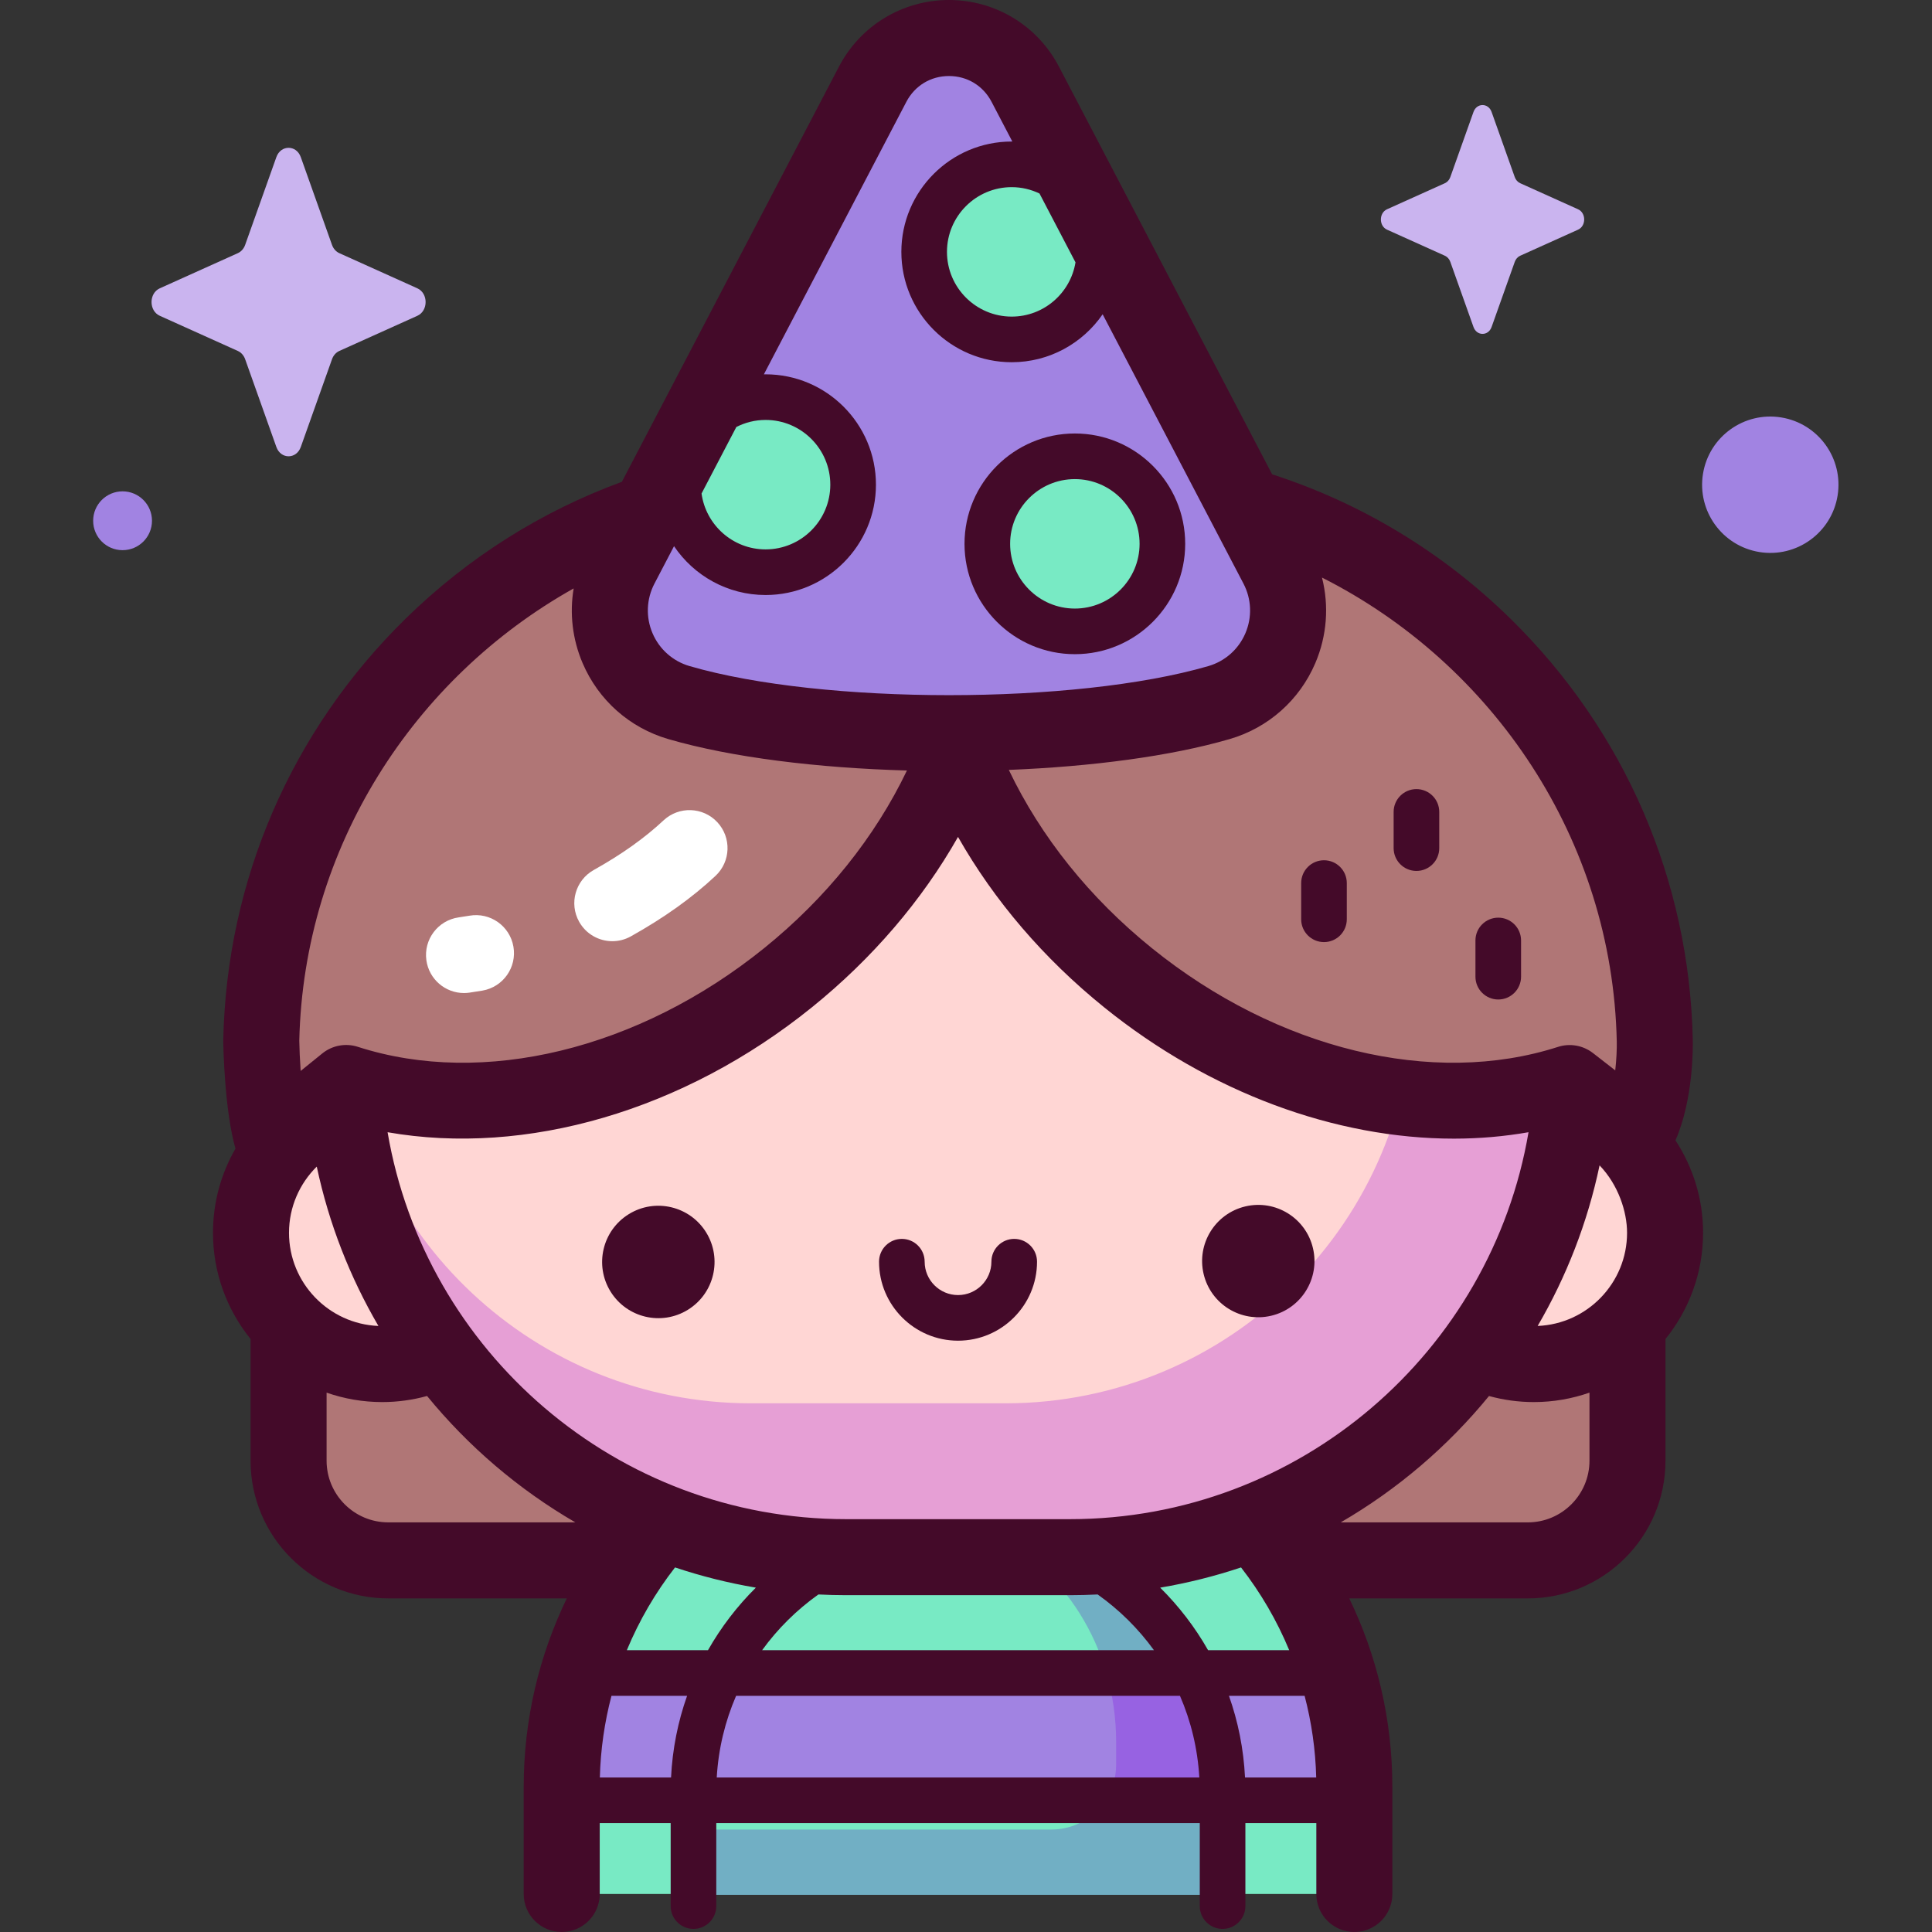 <svg id="Capa_1" enable-background="new 0 0 512 512" height="512" viewBox="0 0 512 512" width="512" xmlns="http://www.w3.org/2000/svg"><rect x="0" y="0" width="512" height="512" fill="#333333" stroke="none"/><g><g><path d="m404.884 413.518h-301.992c-14.589 0-26.416-11.827-26.416-26.416v-108.765c0-81.793 66.307-148.1 148.1-148.1h58.624c81.794 0 148.1 66.307 148.1 148.1v108.765c0 14.59-11.827 26.416-26.416 26.416z" fill="#b07676"/><path d="m358.917 501.926v-28.394c0-58.006-47.023-105.029-105.029-105.029-58.006 0-105.029 47.023-105.029 105.029v28.394z" fill="#78eac4"/><path d="m261.245 405.601c20.279 9.121 34.543 30.767 34.543 56.028v6.078c0 9.461-7.67 17.131-17.131 17.131h-94.877v17.314h140.218v-26.828c-.001-36.235-27.491-66.045-62.753-69.723z" fill="#71afc4"/><ellipse cx="406.48" cy="326.71" fill="#ffd6d4" rx="34.782" ry="34.782" transform="matrix(.924 -.383 .383 .924 -94.085 180.423)"/><ellipse cx="101.297" cy="326.71" fill="#ffd6d4" rx="34.782" ry="34.782" transform="matrix(.23 -.973 .973 .23 -239.947 350.235)"/><path d="m283.527 412.667h-59.278c-73.661 0-133.374-59.714-133.374-133.374 0-73.661 59.714-133.374 133.374-133.374h59.278c73.661 0 133.374 59.714 133.374 133.374 0 73.66-59.713 133.374-133.374 133.374z" fill="#ffd6d4"/><path d="m283.527 146.455h-17.103c59.718 0 108.128 48.411 108.128 108.128v9.183c0 59.718-48.411 108.128-108.128 108.128h-67.421c-57.148 0-103.935-44.336-107.856-100.487-.174 2.786-.272 5.592-.272 8.422 0 73.66 59.714 133.374 133.374 133.374h59.278c73.661 0 133.375-59.714 133.375-133.374 0-73.661-59.714-133.374-133.375-133.374z" fill="#e69fd5"/><path d="m72.393 302.669c-2.887-8.858-3.155-26.889-3.155-26.889 1.751-81.936 68.712-147.82 151.067-147.82h67.16c82.355 0 149.317 65.884 151.067 147.82 0 0 .375 15.894-5.018 24.883l-17.543-13.636c-34.992 11.27-80.172 1.855-117.039-27.92-21.42-17.299-36.709-38.79-45.048-60.936-8.339 22.146-23.628 43.637-45.048 60.936-36.887 29.791-82.095 39.2-117.095 27.902" fill="#b07676"/><path d="m231.266 22.317-76.048 145.441c0 35.32 192.531 35.32 192.531 0l-76.048-145.441c-8.535-16.324-31.899-16.324-40.435 0z" fill="#a183e2"/><g fill="#78eac4"><circle cx="202.889" cy="128.441" r="23.198"/><circle cx="284.848" cy="144.122" r="23.198"/><circle cx="268.111" cy="66.749" r="23.198"/></g><path d="m148.859 473.531v3.56h210.058v-3.56c0-10.487-1.544-20.611-4.405-30.167h-201.248c-2.861 9.557-4.405 19.681-4.405 30.167z" fill="#a183e2"/><path d="m292.98 477.092h31.017v-1.768c0-11.514-2.784-22.375-7.703-31.959h-23.093c1.679 5.764 2.587 11.899 2.587 18.265v6.078c0 3.466-1.038 6.687-2.808 9.384z" fill="#9762e2"/></g><g><g fill="#440a29"><path d="m451.336 326.71c0-9.04-2.7-17.454-7.321-24.504 4.794-10.928 4.63-24.936 4.59-26.642-.904-42.316-18.067-81.955-48.327-111.615-18.091-17.732-39.672-30.671-63.15-38.246l-56.5-108.054c-5.692-10.886-16.859-17.649-29.144-17.649s-23.452 6.763-29.145 17.649v-.001l-57.538 110.042c-21.216 7.768-40.726 20.006-57.307 36.258-30.26 29.66-47.423 69.299-48.327 111.615-.003.122-.003.243-.001.366.029 1.912.356 18.282 3.233 28.474-3.787 6.574-5.957 14.191-5.957 22.307 0 10.65 3.738 20.439 9.961 28.141v32.251c0 20.121 16.369 36.49 36.49 36.49h47.314c-7.312 15.114-11.421 32.054-11.421 49.939v28.394c0 5.564 4.51 10.074 10.074 10.074s10.074-4.51 10.074-10.074v-18.79h18.802v22.004c0 3.338 2.706 6.044 6.044 6.044s6.044-2.706 6.044-6.044v-22.004h128.129v22.004c0 3.338 2.706 6.044 6.045 6.044 3.338 0 6.044-2.706 6.044-6.044v-22.004h18.801v18.79c0 5.564 4.511 10.074 10.074 10.074s10.074-4.51 10.074-10.074v-28.394c0-17.885-4.109-34.826-11.421-49.939h47.314c20.121 0 36.49-16.369 36.49-36.49v-32.251c6.224-7.701 9.962-17.491 9.962-28.141zm-167.808 96.031c2.471 0 4.925-.068 7.366-.192 5.742 4.077 10.788 9.07 14.917 14.771h-103.844c4.13-5.702 9.177-10.694 14.92-14.771 2.439.124 4.893.191 7.362.191h59.279zm-95.907 14.58h-21.504c3.275-7.905 7.591-15.272 12.772-21.936 6.923 2.313 14.077 4.117 21.421 5.356-4.948 4.904-9.225 10.482-12.689 16.58zm-25.575 12.088h20.042c-2.42 6.821-3.886 14.087-4.253 21.638h-18.869c.193-7.457 1.256-14.7 3.08-21.638zm33.032 0h117.626c2.904 6.699 4.686 13.991 5.129 21.638h-127.888c.443-7.647 2.229-14.937 5.133-21.638zm130.606 0h20.051c1.825 6.937 2.883 14.181 3.076 21.638h-18.869c-.367-7.551-1.838-14.816-4.258-21.638zm-5.527-12.088c-3.465-6.099-7.747-11.674-12.697-16.579 7.346-1.239 14.503-3.042 21.428-5.356 5.18 6.664 9.492 14.032 12.767 21.935zm-36.629-34.728h-59.278c-60.913 0-111.636-44.405-121.535-102.541 36.595 6.412 78.439-5.637 112.453-33.108 16.013-12.932 29.146-28.29 38.718-45.15 9.573 16.86 22.705 32.217 38.718 45.15 28.025 22.633 61.366 34.809 92.71 34.807 6.701-.001 13.312-.572 19.761-1.702-9.897 58.139-60.632 102.544-121.547 102.544zm-206.939-75.883c0-6.863 2.822-13.072 7.356-17.553 3.207 15.085 8.789 29.301 16.34 42.235-13.156-.533-23.696-11.397-23.696-24.682zm347.315-17.871c4.978 5.171 7.284 12.289 7.284 17.871 0 13.284-10.539 24.147-23.694 24.682 7.603-13.025 13.214-27.35 16.41-42.553zm4.556-32.839c.041 2.012-.075 4.771-.406 7.658l-5.9-4.586c-2.63-2.044-6.102-2.657-9.27-1.635-33.171 10.684-74.407.656-107.621-26.168-16.502-13.327-29.452-29.512-37.915-47.235 21.903-.882 42.803-3.602 58.501-8.165 10.255-2.981 18.54-10.328 22.731-20.156 3.094-7.257 3.66-15.186 1.76-22.653 45.25 22.838 76.976 69.358 78.12 122.94zm-143.441-206.472c-1.335 8.139-8.397 14.375-16.908 14.375-9.459 0-17.154-7.695-17.154-17.154s7.695-17.154 17.154-17.154c2.639 0 5.131.617 7.367 1.686zm-44.825-42.543c2.238-4.282 6.459-6.837 11.29-6.837s9.051 2.555 11.291 6.837l5.504 10.526c-.056 0-.111-.004-.167-.004-16.124 0-29.243 13.118-29.243 29.243s13.118 29.243 29.243 29.243c9.991 0 18.824-5.039 24.101-12.707l37.315 71.364c2.146 4.104 2.335 8.9.518 13.16-1.811 4.248-5.391 7.423-9.821 8.711-35.333 10.272-102.147 10.272-137.481 0-4.43-1.288-8.01-4.463-9.821-8.711-1.816-4.259-1.627-9.056.519-13.16l5.181-9.909c5.257 7.801 14.173 12.943 24.267 12.943 16.125 0 29.243-13.118 29.243-29.243s-13.118-29.243-29.243-29.243c-.154 0-.306.009-.459.012zm-45.059 86.174c2.332-1.188 4.962-1.872 7.753-1.872 9.459 0 17.154 7.695 17.154 17.154s-7.695 17.154-17.154 17.154c-8.659 0-15.821-6.455-16.973-14.802zm-43.111 42.782c-1.105 6.6-.335 13.442 2.365 19.772 4.191 9.827 12.476 17.174 22.731 20.155 16.823 4.89 39.621 7.662 63.227 8.325-8.465 17.661-21.386 33.788-37.838 47.075-33.235 26.842-74.492 36.864-107.671 26.152-3.238-1.046-6.787-.385-9.432 1.757l-5.727 4.635c-.208-2.988-.327-5.815-.364-8.003 1.163-51.34 30.409-96.171 72.709-119.868zm-65.474 231.161v-18.038c4.622 1.614 9.581 2.502 14.747 2.502 4.113 0 8.092-.571 11.878-1.614 10.945 13.388 24.257 24.764 39.292 33.492h-49.574c-9.012 0-16.343-7.33-16.343-16.342zm318.334 16.342h-49.573c15.032-8.727 28.344-20.102 39.289-33.487 3.786 1.042 7.767 1.608 11.88 1.608 5.166 0 10.125-.888 14.747-2.502v18.038c-.001 9.013-7.332 16.343-16.343 16.343z"/><ellipse cx="174.316" cy="334.363" rx="14.889" ry="14.889" transform="matrix(.851 -.526 .526 .851 -149.751 141.581)"/><ellipse cx="333.46" cy="334.363" rx="14.889" ry="14.889" transform="matrix(.973 -.23 .23 .973 -67.9 85.558)"/><path d="m268.777 328.318c-3.338 0-6.044 2.706-6.044 6.044 0 4.877-3.968 8.845-8.845 8.845s-8.845-3.968-8.845-8.845c0-3.338-2.706-6.044-6.045-6.044-3.338 0-6.044 2.706-6.044 6.044 0 11.543 9.391 20.934 20.934 20.934 11.544 0 20.934-9.391 20.934-20.934 0-3.337-2.706-6.044-6.045-6.044z"/><path d="m344.826 234.022v9.599c0 3.338 2.707 6.044 6.044 6.044 3.338 0 6.045-2.706 6.045-6.044v-9.599c0-3.338-2.706-6.044-6.045-6.044-3.337 0-6.044 2.706-6.044 6.044z"/><path d="m375.372 230.808c3.338 0 6.044-2.706 6.044-6.044v-9.599c0-3.338-2.707-6.044-6.044-6.044-3.338 0-6.044 2.706-6.044 6.044v9.599c0 3.337 2.706 6.044 6.044 6.044z"/><path d="m397.053 264.877c3.338 0 6.044-2.706 6.044-6.044v-9.599c0-3.338-2.706-6.044-6.044-6.044s-6.044 2.706-6.044 6.044v9.599c0 3.338 2.706 6.044 6.044 6.044z"/><path d="m284.848 173.365c16.125 0 29.242-13.118 29.242-29.243s-13.118-29.243-29.242-29.243-29.243 13.118-29.243 29.243 13.118 29.243 29.243 29.243zm0-46.397c9.458 0 17.154 7.695 17.154 17.154s-7.695 17.154-17.154 17.154c-9.458 0-17.154-7.695-17.154-17.154s7.696-17.154 17.154-17.154z"/></g><path d="m122.958 263.165c-4.942 0-9.256-3.64-9.963-8.674-.774-5.51 3.065-10.604 8.575-11.378.951-.133 1.899-.282 2.845-.446 5.487-.949 10.697 2.723 11.648 8.204.951 5.482-2.723 10.697-8.204 11.648-1.159.201-2.321.383-3.485.546-.477.068-.949.1-1.416.1z" fill="#fff"/><path d="m162.277 249.427c-3.53 0-6.956-1.859-8.802-5.159-2.716-4.856-.98-10.995 3.876-13.71 7.395-4.135 13.448-8.44 18.505-13.16 4.067-3.795 10.442-3.577 14.239.491 3.796 4.068 3.577 10.442-.491 14.239-6.258 5.84-13.591 11.079-22.418 16.016-1.558.87-3.245 1.283-4.909 1.283z" fill="#fff"/></g><g><path d="m79.713 41.638 8.275 23.269c.354.996 1.056 1.786 1.941 2.185l20.673 9.314c2.921 1.316 2.921 5.97 0 7.285l-20.673 9.314c-.885.399-1.587 1.188-1.941 2.185l-8.275 23.269c-1.169 3.287-5.304 3.287-6.473 0l-8.275-23.269c-.354-.996-1.056-1.786-1.941-2.185l-20.674-9.314c-2.921-1.316-2.921-5.969 0-7.285l20.673-9.314c.885-.399 1.587-1.188 1.941-2.185l8.275-23.269c1.17-3.288 5.305-3.288 6.474 0z" fill="#cab4ef"/><path d="m395.29 29.671 6.138 17.26c.263.739.783 1.325 1.44 1.62l15.335 6.909c2.166.976 2.166 4.428 0 5.404l-15.335 6.909c-.656.296-1.177.881-1.44 1.62l-6.138 17.26c-.867 2.438-3.934 2.438-4.801 0l-6.139-17.26c-.263-.739-.783-1.325-1.44-1.62l-15.335-6.909c-2.166-.976-2.166-4.428 0-5.404l15.335-6.909c.657-.296 1.177-.882 1.44-1.62l6.139-17.26c.867-2.438 3.934-2.438 4.801 0z" fill="#cab4ef"/><g fill="#a183e2"><ellipse cx="469.242" cy="128.441" rx="18.07" ry="18.07" transform="matrix(.16 -.987 .987 .16 267.295 571.05)"/><path d="m40.278 138.006c0 4.305-3.49 7.795-7.795 7.795s-7.795-3.49-7.795-7.795 3.49-7.795 7.795-7.795 7.795 3.49 7.795 7.795z"/></g></g></g></svg>